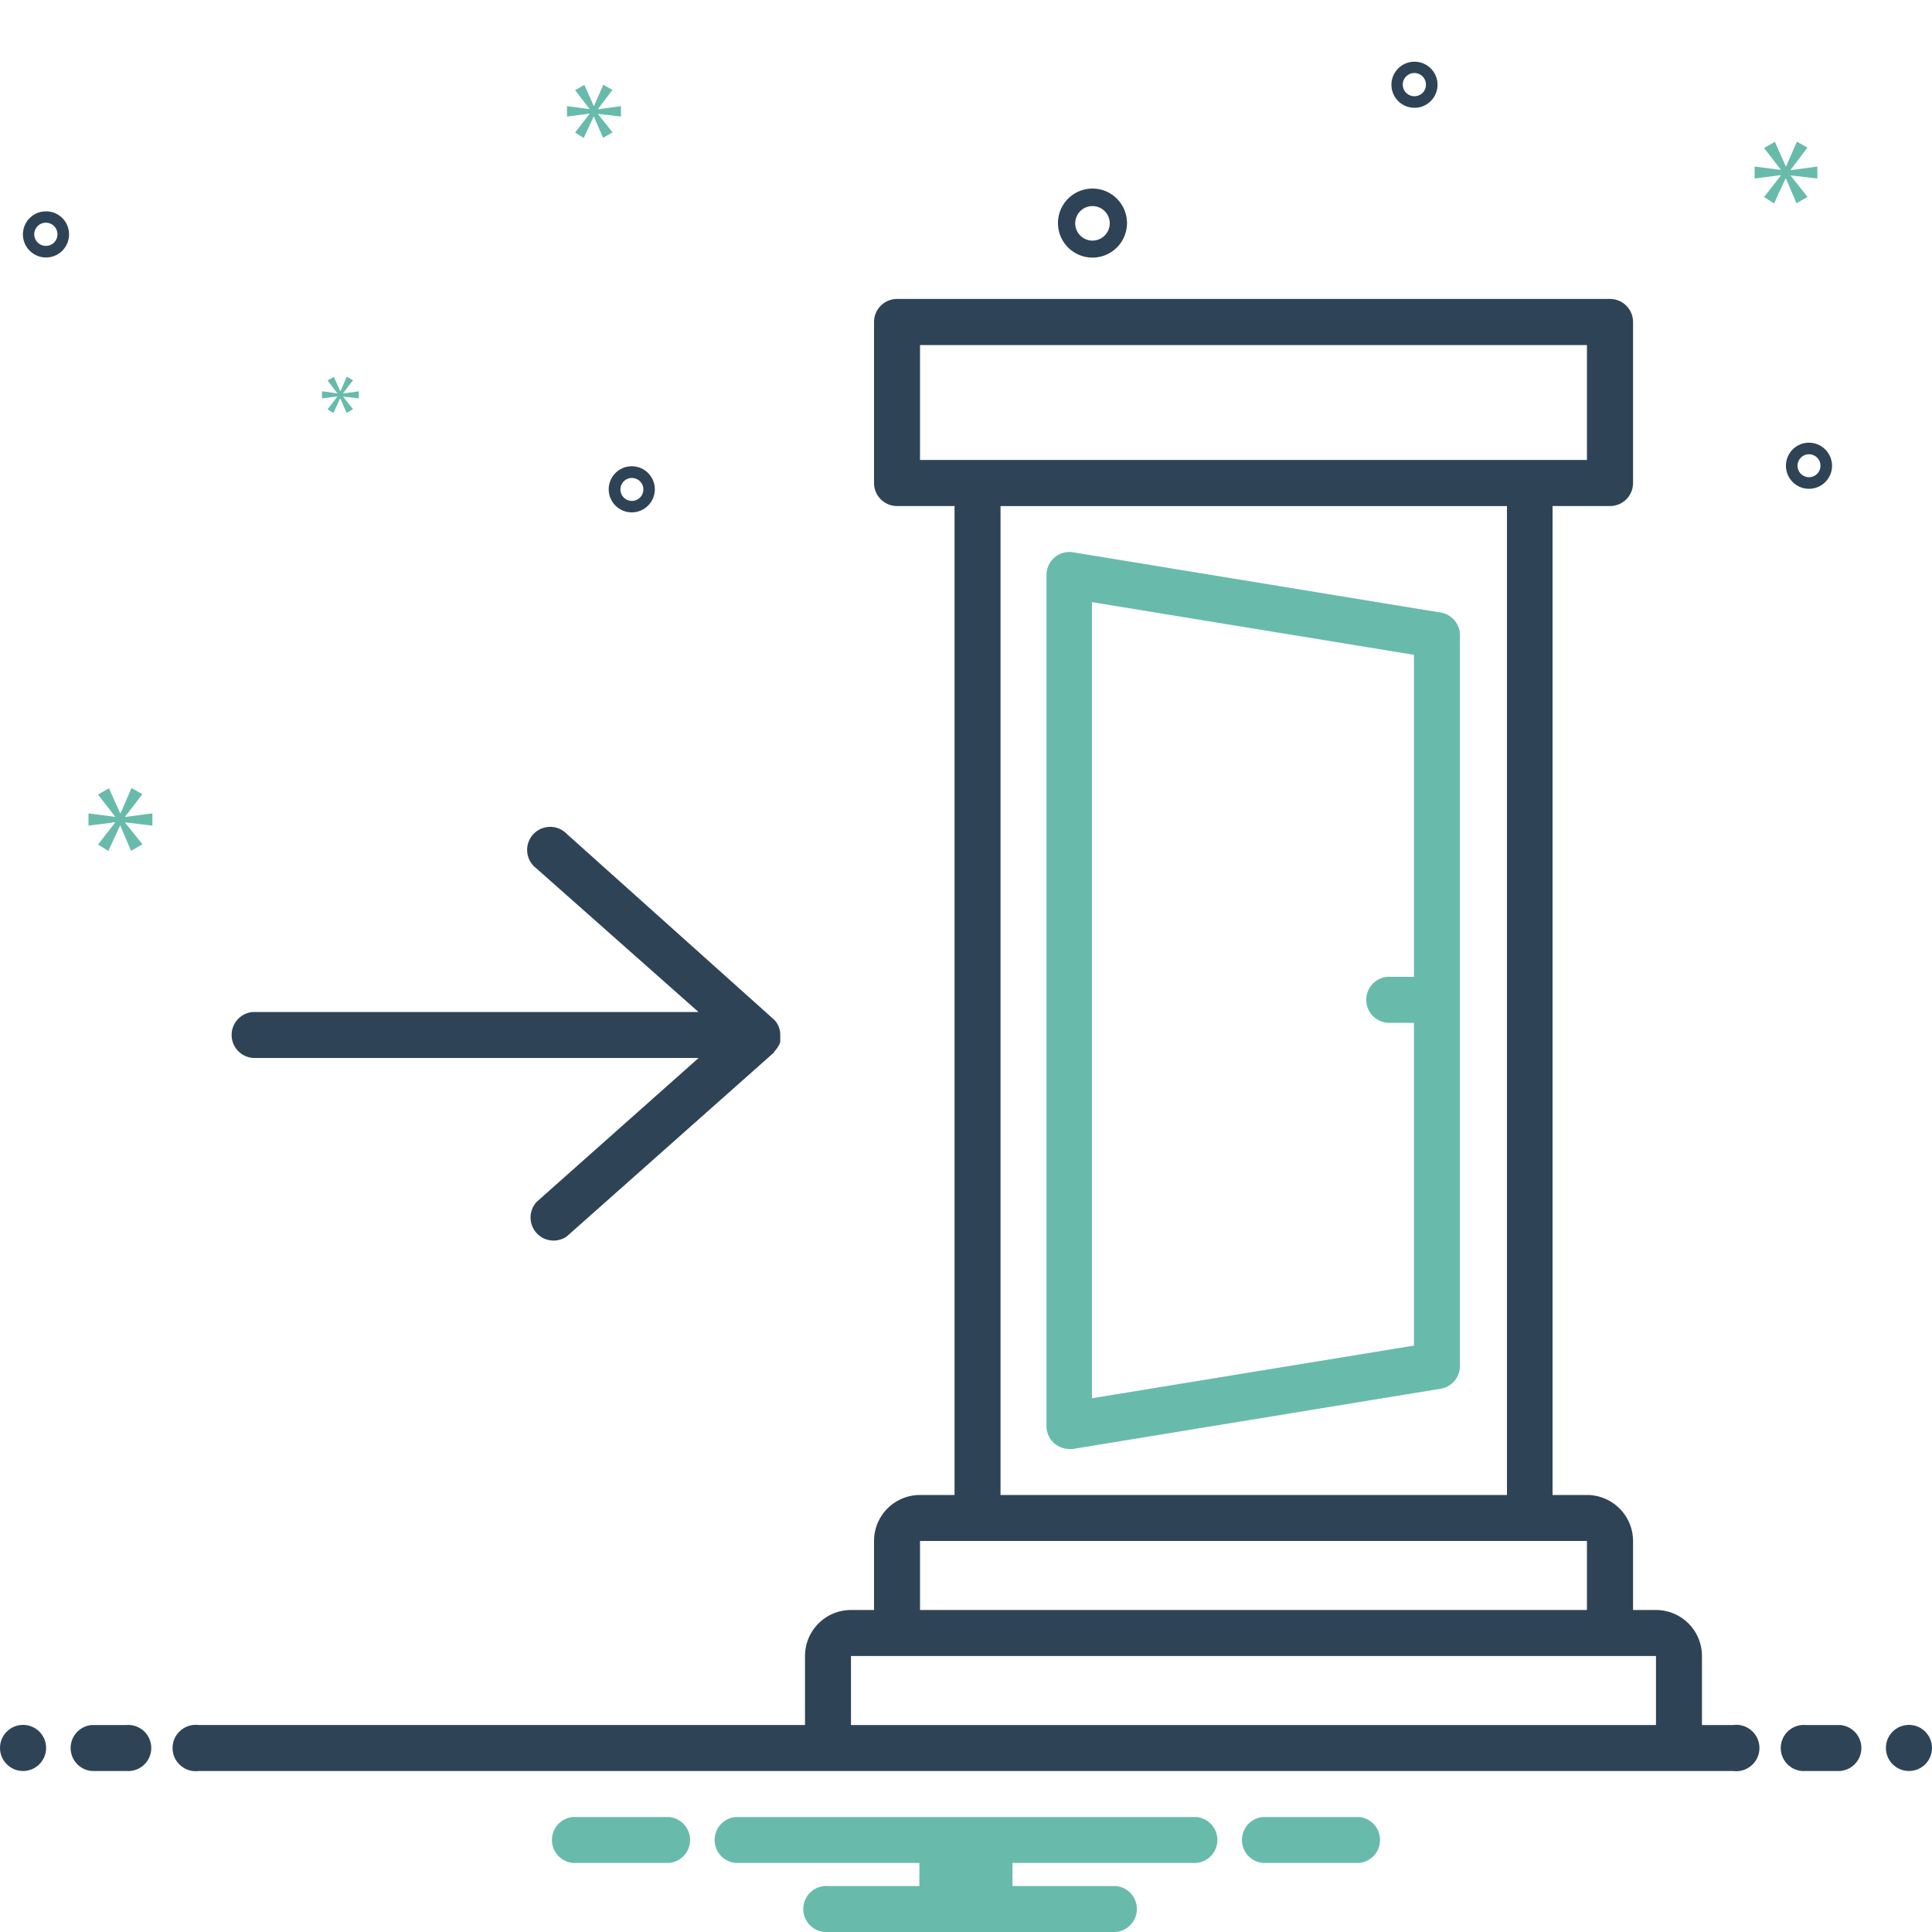<svg viewBox="0 0 150 150" xmlns="http://www.w3.org/2000/svg"><circle cx="1.79" cy="135.71" fill="#2e4456" r="1.79"/><path d="m9.82 133.93h-2.68a1.79 1.79 0 0 0 0 3.57h2.68a1.79 1.79 0 1 0 0-3.57z" fill="#2e4456"/><path d="m105.49 141.07h-7.41a1.79 1.79 0 0 0 0 3.57h7.41a1.79 1.79 0 0 0 0-3.57z" fill="#68bbab"/><path d="m51.92 141.07h-7.41a1.79 1.79 0 0 0 0 3.57h7.41a1.79 1.79 0 0 0 0-3.57z" fill="#68bbab"/><path d="m92.86 141.07h-35.72a1.79 1.79 0 0 0 0 3.57h14.24v1.79h-7.09a1.79 1.79 0 1 0 0 3.57h22.32a1.79 1.79 0 0 0 0-3.57h-8v-1.79h14.25a1.79 1.79 0 0 0 0-3.57z" fill="#68bbab"/><path d="m19.64 82.14h34.6l-12.57 11.17a1.79 1.79 0 0 0 2.33 2.69l16.11-14.3v-.06a.94.94 0 0 0 .1-.1l.13-.17a.57.57 0 0 0 .08-.13l.1-.17.06-.18a1.09 1.09 0 0 1 0-.17v-.28-.08a1.72 1.72 0 0 0 -.15-.72 2.54 2.54 0 0 0 -.16-.28 2.29 2.29 0 0 0 -.21-.23l-16.06-14.39a1.79 1.79 0 1 0 -2.37 2.67l12.6 11.16h-34.59a1.79 1.79 0 0 0 0 3.57z" fill="#2e4456"/><path d="m83 112.5h.28l28.58-4.68a1.79 1.79 0 0 0 1.49-1.77v-56.73a1.78 1.78 0 0 0 -1.49-1.76l-28.54-4.68a1.78 1.78 0 0 0 -2.07 1.76v66.07a1.79 1.79 0 0 0 .63 1.37 1.82 1.82 0 0 0 1.12.42zm1.78-65.75 25 4.09v25h-1.78a1.79 1.79 0 1 0 0 3.57h1.78v25.06l-25 4.09z" fill="#68bbab"/><g fill="#2e4456"><path d="m142.86 133.93h-2.68a1.79 1.79 0 1 0 0 3.57h2.68a1.79 1.79 0 0 0 0-3.57z"/><circle cx="148.21" cy="135.71" r="1.79"/><path d="m134.57 133.93h-2.43v-5.36a3.57 3.57 0 0 0 -3.57-3.57h-1.78v-5.36a3.58 3.58 0 0 0 -3.58-3.57h-2.67v-76.78h4.46a1.79 1.79 0 0 0 1.79-1.79v-12.5a1.79 1.79 0 0 0 -1.79-1.79h-55.36a1.79 1.79 0 0 0 -1.78 1.79v12.5a1.79 1.79 0 0 0 1.78 1.79h4.47v76.78h-2.68a3.57 3.57 0 0 0 -3.57 3.57v5.36h-1.79a3.57 3.57 0 0 0 -3.57 3.57v5.36h-47.07a1.8 1.8 0 1 0 0 3.57h119.14a1.8 1.8 0 1 0 0-3.57zm-63.14-98.22v-8.92h51.78v8.92zm45.57 3.58v76.78h-39.32v-76.78zm-45.57 80.35h51.78v5.36h-51.78zm-5.36 14.29v-5.36h62.5v5.36z"/><path d="m84.82 20a2.68 2.68 0 1 0 -2.68-2.68 2.68 2.68 0 0 0 2.68 2.68zm0-4a1.34 1.34 0 1 1 -1.34 1.34 1.34 1.34 0 0 1 1.34-1.34z"/><path d="m140.45 34.37a1.79 1.79 0 1 0 1.79 1.79 1.8 1.8 0 0 0 -1.79-1.79zm0 2.68a.89.89 0 1 1 .89-.89.89.89 0 0 1 -.89.89z"/><path d="m3.57 16.41a1.79 1.79 0 1 0 1.79 1.78 1.78 1.78 0 0 0 -1.79-1.78zm0 2.68a.9.9 0 1 1 .89-.9.89.89 0 0 1 -.89.9z"/><path d="m109.82 4.79a1.79 1.79 0 1 0 1.79 1.79 1.79 1.79 0 0 0 -1.79-1.79zm0 2.68a.9.9 0 1 1 .89-.89.89.89 0 0 1 -.89.89z"/><path d="m50.84 38a1.79 1.79 0 1 0 -1.78 1.78 1.79 1.79 0 0 0 1.78-1.78zm-2.67 0a.89.89 0 1 1 .89.89.89.89 0 0 1 -.89-.89z"/></g><path d="m9.72 63.4 1.33-1.74-.84-.48-.85 1.96h-.03l-.87-1.94-.85.49 1.32 1.7v.03l-2.06-.27v.95l2.07-.26v.02l-1.33 1.71.8.5.91-1.97h.02l.84 1.96.88-.51-1.34-1.67v-.03l2.11.25v-.95l-2.11.28z" fill="#68bbab"/><path d="m26.19 30.79-.76.99.46.29.52-1.14h.01l.49 1.13.5-.29-.77-.97v-.01l1.22.14v-.55l-1.22.17v-.02l.77-1.01-.49-.27-.49 1.13h-.01l-.5-1.12-.49.28.75.98v.02l-1.18-.16v.55l1.19-.15z" fill="#68bbab"/><path d="m141.1 13.86v-.93l-2.07.28v-.03l1.3-1.72-.82-.46-.84 1.92h-.02l-.85-1.91-.84.48 1.29 1.67v.03l-2.02-.26v.93l2.03-.26v.03l-1.3 1.67.78.49.89-1.93h.03l.82 1.92.86-.49-1.31-1.65v-.02z" fill="#68bbab"/><path d="m46.43 8.46 1.12-1.48-.71-.4-.72 1.65h-.02l-.73-1.64-.72.41 1.11 1.45v.02l-1.74-.23v.81l1.75-.23v.03l-1.12 1.44.67.42.77-1.66h.02l.71 1.65.74-.42-1.13-1.42v-.02l1.78.21v-.81l-1.78.24z" fill="#68bbab"/></svg>